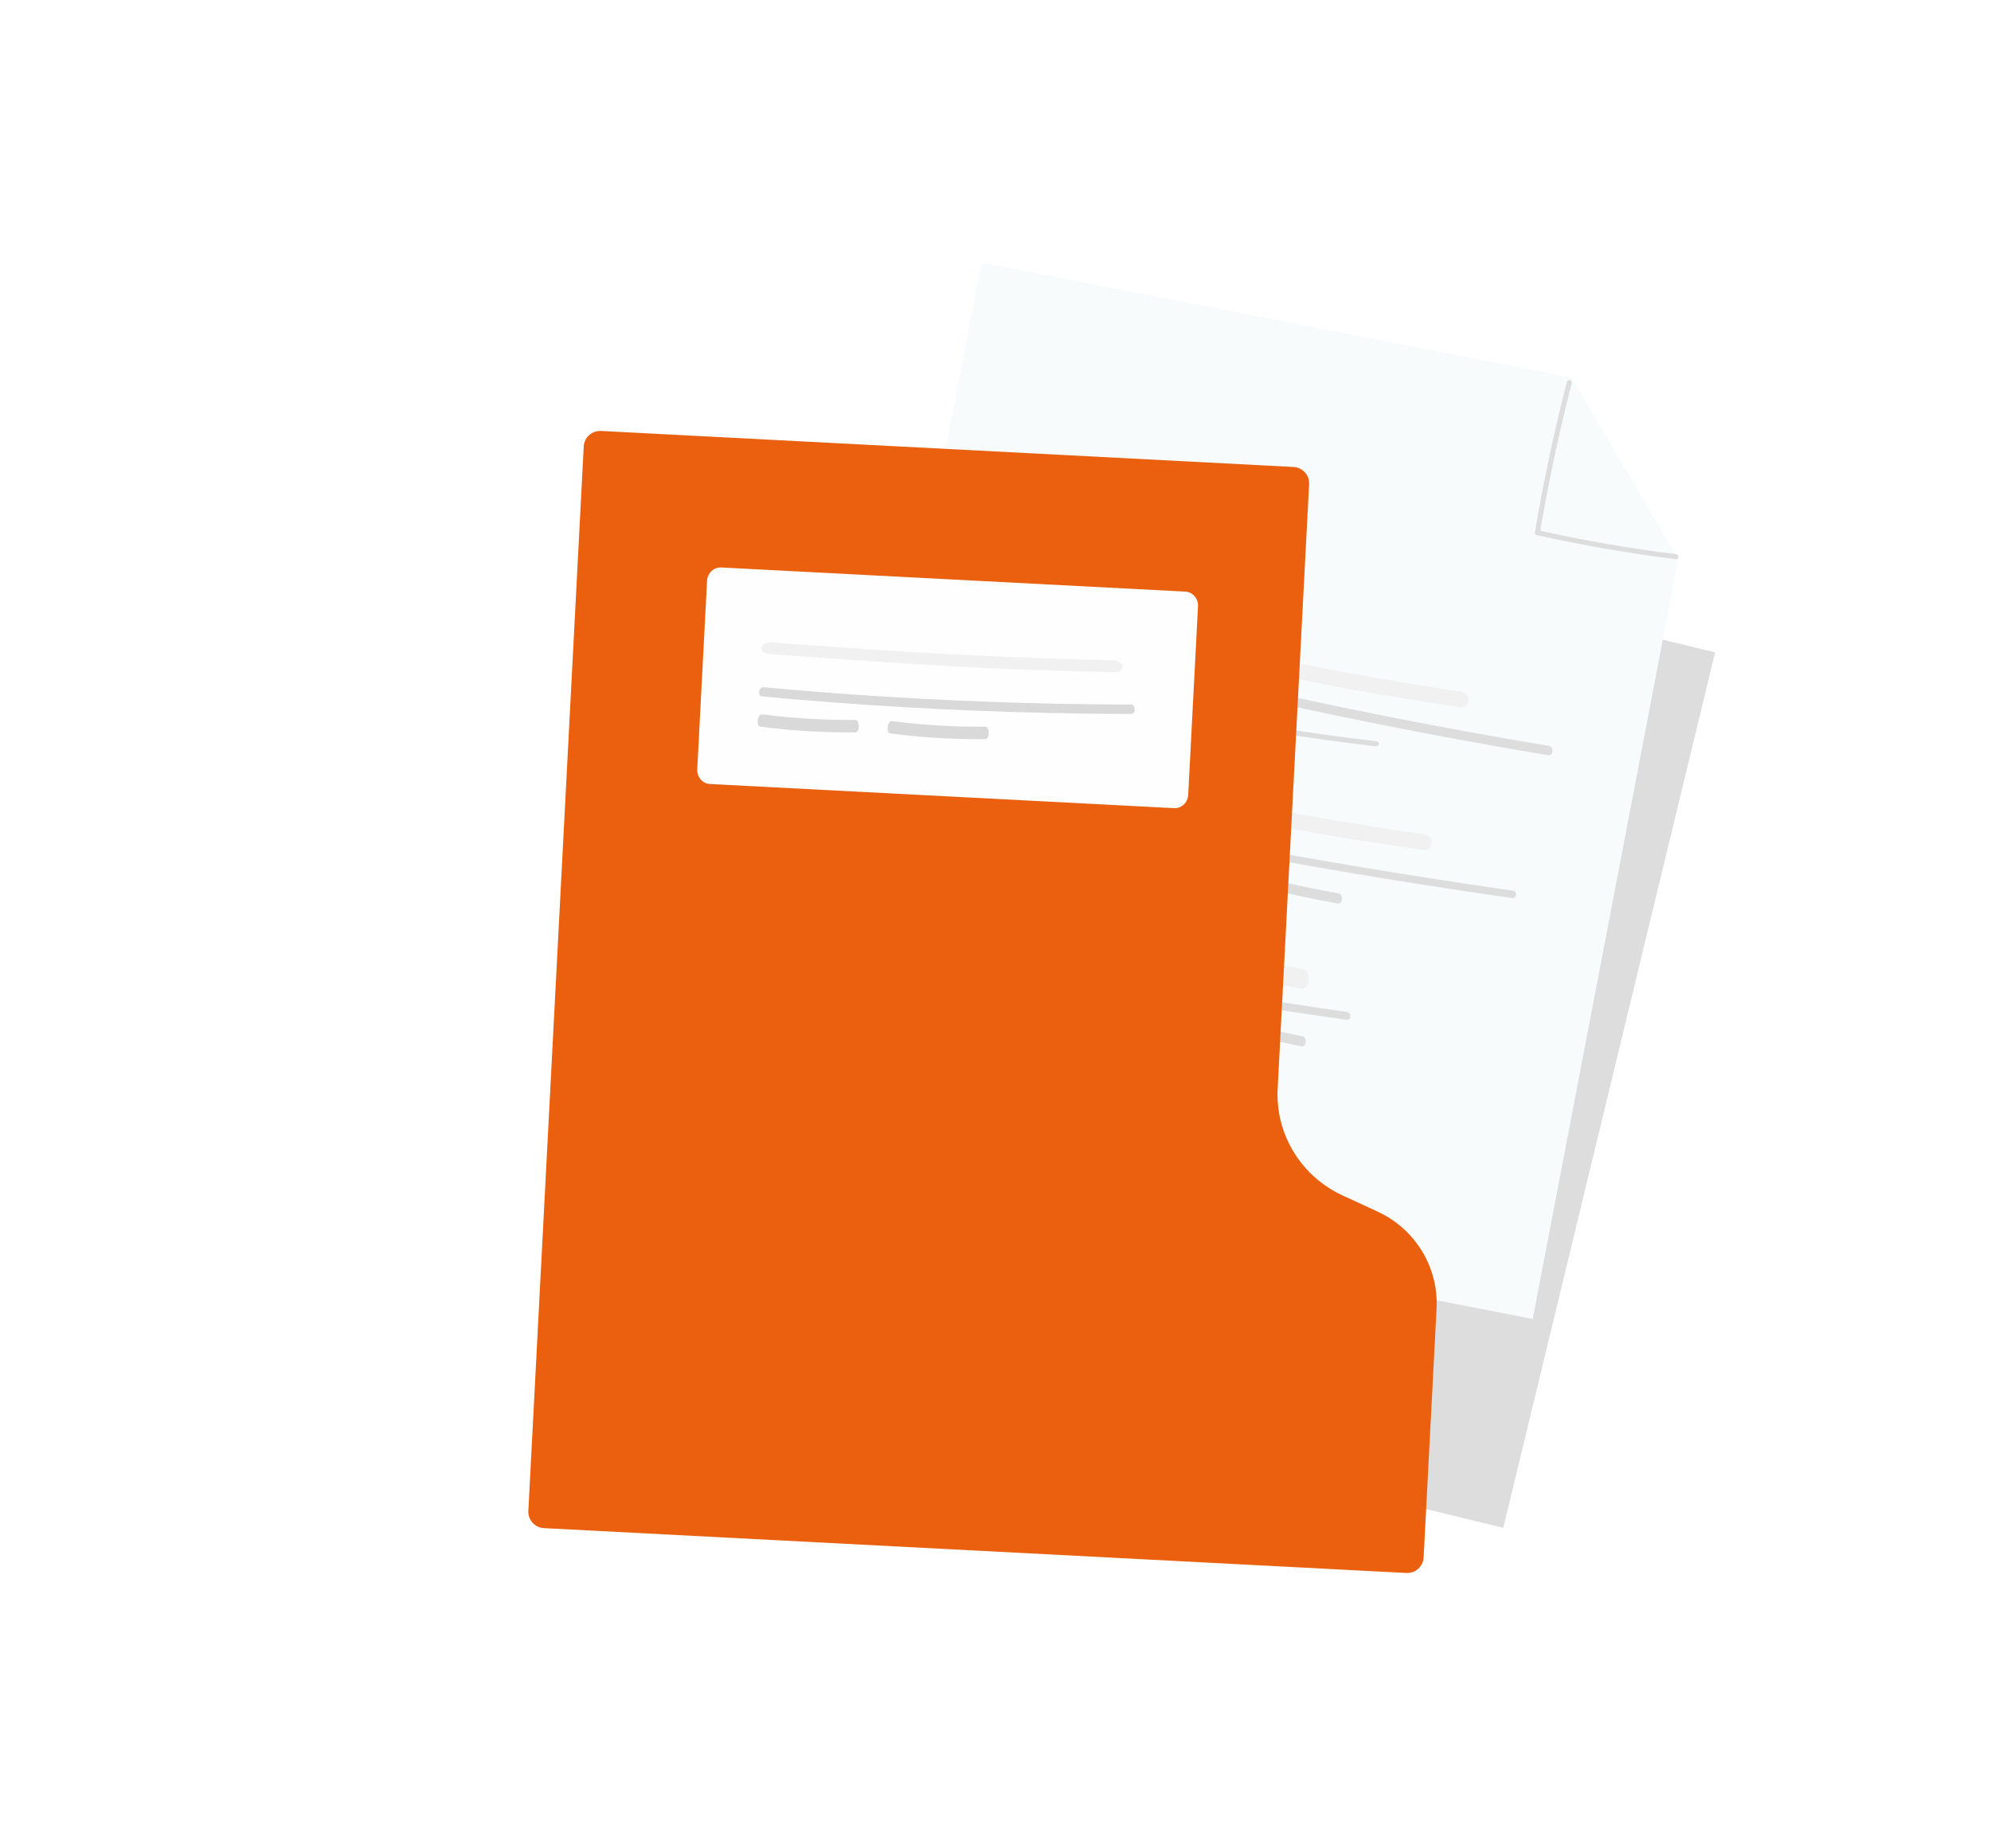 <svg width="70" height="65" viewBox="0 0 70 65" fill="none" xmlns="http://www.w3.org/2000/svg">
<g filter="url(#filter0_d_814_4817)">
<path d="M58.301 18.941L33.591 12.955L26.143 43.742L50.853 49.728L58.301 18.941Z" fill="#DDDDDD"/>
<path d="M57.006 15.652L51.888 42.384L26.349 37.409L32.508 5.233L53.244 9.271L57.006 15.652Z" fill="#F7FBFC"/>
<path d="M35.635 19.051C35.487 19.265 35.619 19.566 35.833 19.638C36.073 19.72 36.272 19.472 36.267 19.216C36.262 18.942 36.062 18.744 35.819 18.764C35.578 18.784 35.402 19.023 35.449 19.293C35.578 20.027 36.672 19.401 36.277 18.872C36.127 18.67 35.824 18.672 35.699 18.908C35.577 19.135 35.684 19.46 35.922 19.506C36.158 19.553 36.402 19.308 36.346 19.034C36.3 18.808 36.066 18.703 35.877 18.758C35.641 18.827 35.556 19.131 35.69 19.348C35.815 19.55 36.085 19.626 36.263 19.453C36.429 19.291 36.426 18.984 36.292 18.802C36.13 18.582 35.84 18.611 35.673 18.813C35.493 19.029 35.508 19.358 35.713 19.542C35.905 19.715 36.186 19.695 36.349 19.478C36.509 19.263 36.507 18.917 36.295 18.75C36.118 18.612 35.855 18.634 35.688 18.786C35.492 18.965 35.492 19.286 35.659 19.484C35.833 19.689 36.109 19.733 36.318 19.563C36.494 19.419 36.277 19.134 36.102 19.276C36.031 19.334 35.896 19.258 35.874 19.171C35.849 19.068 35.965 19.026 36.037 19.036C36.14 19.049 36.159 19.174 36.082 19.252C35.989 19.345 35.829 19.211 35.902 19.088C35.961 18.988 36.1 19.03 36.053 19.152C36.039 19.188 36.02 19.178 35.988 19.155C35.982 19.15 35.951 19.108 35.959 19.124C35.961 19.128 35.938 19.116 35.96 19.121C35.98 19.127 36.002 19.117 36.022 19.13C36.006 19.12 36.036 19.11 36.007 19.128C35.982 19.143 35.993 19.144 35.989 19.137C35.977 19.119 35.979 19.079 36.002 19.103C36.044 19.145 35.962 19.2 35.923 19.221C35.882 19.245 35.758 19.293 35.778 19.187C35.787 19.137 35.858 19.121 35.896 19.147C35.934 19.173 35.938 19.223 35.926 19.269C35.921 19.286 35.947 19.277 35.925 19.272C35.923 19.271 35.912 19.262 35.912 19.26C35.911 19.233 35.893 19.289 35.91 19.265C36.043 19.07 35.768 18.857 35.635 19.05L35.635 19.051Z" fill="#DDDDDD"/>
<path d="M38.066 19.583C41.757 20.502 45.47 21.305 49.201 21.992C50.277 22.19 51.354 22.379 52.433 22.558C52.614 22.588 52.639 22.26 52.458 22.23C48.719 21.609 44.995 20.875 41.294 20.023C40.25 19.783 39.207 19.533 38.167 19.274C37.99 19.23 37.888 19.539 38.066 19.583L38.066 19.583Z" fill="#DDDDDD"/>
<path d="M38.71 18.811C41.343 19.394 43.97 19.996 46.63 20.443C47.53 20.594 48.432 20.734 49.334 20.869C49.686 20.922 49.729 20.378 49.379 20.325C46.728 19.928 44.1 19.45 41.484 18.872C40.622 18.681 39.761 18.489 38.899 18.298C38.752 18.265 38.602 18.31 38.545 18.46C38.497 18.584 38.564 18.779 38.709 18.811L38.71 18.811Z" fill="#F1F1F1"/>
<path d="M38.016 20.627C39.264 20.978 40.524 21.267 41.793 21.495C41.981 21.529 42.007 21.173 41.82 21.14C40.577 20.916 39.343 20.634 38.121 20.291C37.937 20.239 37.831 20.575 38.016 20.627Z" fill="#DDDDDD"/>
<path d="M42.541 21.707C43.796 21.915 45.062 22.093 46.335 22.24C46.524 22.262 46.541 22.084 46.353 22.062C45.106 21.918 43.866 21.745 42.637 21.541C42.453 21.511 42.355 21.676 42.541 21.707Z" fill="#DDDDDD"/>
<path d="M34.355 24.076C34.207 24.291 34.339 24.591 34.553 24.664C34.793 24.745 34.992 24.497 34.987 24.241C34.982 23.967 34.783 23.769 34.539 23.789C34.298 23.809 34.122 24.048 34.169 24.318C34.298 25.053 35.392 24.426 34.998 23.897C34.847 23.695 34.544 23.698 34.419 23.933C34.298 24.16 34.404 24.485 34.642 24.532C34.878 24.578 35.122 24.333 35.066 24.06C35.02 23.833 34.786 23.728 34.597 23.784C34.361 23.852 34.276 24.156 34.41 24.373C34.535 24.576 34.806 24.652 34.983 24.478C35.149 24.316 35.146 24.009 35.012 23.828C34.85 23.608 34.56 23.637 34.393 23.838C34.213 24.054 34.228 24.383 34.433 24.567C34.625 24.74 34.906 24.72 35.069 24.503C35.229 24.288 35.227 23.942 35.015 23.776C34.838 23.637 34.575 23.659 34.408 23.811C34.212 23.991 34.212 24.311 34.379 24.509C34.553 24.715 34.83 24.758 35.038 24.588C35.214 24.444 34.997 24.159 34.822 24.302C34.751 24.359 34.616 24.283 34.594 24.197C34.569 24.093 34.685 24.052 34.757 24.061C34.86 24.075 34.879 24.2 34.802 24.277C34.709 24.371 34.55 24.236 34.623 24.113C34.682 24.014 34.82 24.055 34.773 24.177C34.759 24.213 34.74 24.203 34.708 24.18C34.702 24.176 34.671 24.133 34.679 24.149C34.681 24.153 34.659 24.141 34.681 24.147C34.7 24.152 34.722 24.142 34.742 24.155C34.726 24.145 34.756 24.136 34.727 24.153C34.702 24.169 34.713 24.169 34.709 24.163C34.698 24.144 34.699 24.105 34.722 24.128C34.764 24.17 34.682 24.225 34.643 24.247C34.602 24.27 34.479 24.319 34.498 24.213C34.507 24.163 34.578 24.146 34.616 24.172C34.654 24.199 34.659 24.249 34.646 24.294C34.641 24.312 34.667 24.303 34.645 24.297C34.643 24.297 34.633 24.288 34.632 24.285C34.631 24.258 34.613 24.314 34.63 24.29C34.763 24.096 34.488 23.883 34.355 24.075L34.355 24.076Z" fill="#DDDDDD"/>
<path d="M36.764 25.051C40.461 25.825 44.181 26.506 47.917 27.095C48.994 27.265 50.073 27.427 51.153 27.581C51.335 27.608 51.356 27.346 51.175 27.32C47.431 26.784 43.702 26.157 39.994 25.437C38.948 25.234 37.903 25.023 36.861 24.805C36.683 24.768 36.585 25.014 36.764 25.051L36.764 25.051Z" fill="#DDDDDD"/>
<path d="M36.931 23.807C39.685 24.397 42.433 25.006 45.215 25.459C46.156 25.612 47.099 25.754 48.042 25.891C48.41 25.945 48.454 25.401 48.088 25.347C45.316 24.943 42.568 24.459 39.831 23.875C38.93 23.682 38.029 23.488 37.128 23.295C36.974 23.262 36.818 23.306 36.758 23.456C36.709 23.58 36.779 23.775 36.931 23.807L36.931 23.807Z" fill="#F1F1F1"/>
<path d="M36.723 25.65C37.813 25.992 38.914 26.273 40.023 26.493C40.188 26.526 40.213 26.17 40.05 26.137C38.963 25.922 37.885 25.648 36.817 25.313C36.657 25.263 36.562 25.599 36.723 25.65Z" fill="#DDDDDD"/>
<path d="M41.252 26.904C42.5 27.255 43.76 27.544 45.029 27.773C45.217 27.806 45.244 27.451 45.056 27.417C43.813 27.193 42.579 26.912 41.357 26.568C41.174 26.517 41.068 26.853 41.252 26.904Z" fill="#DDDDDD"/>
<path d="M33.076 29.099C32.928 29.314 33.06 29.615 33.274 29.687C33.514 29.768 33.712 29.521 33.708 29.265C33.703 28.991 33.503 28.793 33.26 28.813C33.018 28.832 32.843 29.072 32.89 29.342C33.019 30.076 34.113 29.45 33.718 28.92C33.568 28.719 33.265 28.721 33.14 28.957C33.018 29.184 33.125 29.509 33.363 29.555C33.599 29.602 33.843 29.356 33.787 29.083C33.74 28.856 33.507 28.752 33.318 28.807C33.082 28.876 32.997 29.18 33.131 29.396C33.256 29.599 33.526 29.675 33.703 29.502C33.87 29.339 33.867 29.032 33.733 28.851C33.571 28.631 33.281 28.66 33.114 28.862C32.934 29.078 32.949 29.407 33.154 29.591C33.346 29.764 33.627 29.744 33.79 29.527C33.95 29.312 33.948 28.966 33.736 28.799C33.559 28.66 33.296 28.682 33.129 28.835C32.932 29.014 32.933 29.335 33.1 29.532C33.274 29.738 33.55 29.782 33.759 29.611C33.935 29.468 33.718 29.183 33.543 29.325C33.472 29.383 33.337 29.307 33.315 29.22C33.29 29.117 33.406 29.075 33.478 29.085C33.581 29.098 33.6 29.223 33.523 29.301C33.43 29.394 33.27 29.26 33.343 29.137C33.402 29.037 33.541 29.079 33.493 29.201C33.48 29.237 33.461 29.227 33.429 29.204C33.423 29.199 33.392 29.156 33.4 29.173C33.402 29.177 33.379 29.164 33.401 29.17C33.421 29.175 33.443 29.166 33.462 29.179C33.447 29.169 33.477 29.159 33.448 29.177C33.423 29.192 33.434 29.192 33.43 29.186C33.419 29.167 33.42 29.128 33.443 29.152C33.485 29.194 33.403 29.248 33.364 29.27C33.323 29.294 33.199 29.342 33.219 29.236C33.228 29.186 33.298 29.17 33.337 29.196C33.375 29.222 33.379 29.272 33.367 29.317C33.361 29.335 33.388 29.326 33.365 29.321C33.364 29.32 33.353 29.311 33.353 29.309C33.352 29.282 33.334 29.337 33.351 29.313C33.484 29.119 33.209 28.906 33.076 29.099L33.076 29.099Z" fill="#DDDDDD"/>
<path d="M35.485 30.088C37.868 30.6 40.246 31.101 42.659 31.467C43.548 31.602 44.439 31.732 45.329 31.861C45.513 31.888 45.535 31.614 45.352 31.588C42.94 31.236 40.535 30.876 38.15 30.377C37.293 30.198 36.438 30.014 35.583 29.83C35.404 29.792 35.304 30.049 35.485 30.088Z" fill="#DDDDDD"/>
<path d="M36.143 28.998C37.897 29.467 39.635 30.015 41.413 30.344C42.184 30.487 42.957 30.621 43.729 30.757C44.08 30.819 44.131 30.13 43.781 30.068C42.681 29.874 41.578 29.698 40.484 29.462C40.338 29.43 40.192 29.397 40.046 29.361C39.977 29.344 39.907 29.327 39.837 29.309C39.762 29.29 39.837 29.309 39.792 29.297C39.747 29.285 39.703 29.273 39.659 29.261C39.289 29.162 38.92 29.055 38.551 28.952C37.815 28.745 37.078 28.543 36.34 28.346C36.193 28.307 36.043 28.365 35.983 28.557C35.934 28.714 35.998 28.959 36.143 28.998Z" fill="#F1F1F1"/>
<path d="M35.44 31.009C36.695 31.218 37.961 31.395 39.234 31.543C39.423 31.565 39.44 31.387 39.252 31.365C38.005 31.221 36.765 31.048 35.536 30.844C35.351 30.813 35.254 30.979 35.44 31.009Z" fill="#DDDDDD"/>
<path d="M40.468 31.954C41.558 32.297 42.659 32.578 43.768 32.798C43.932 32.831 43.958 32.475 43.794 32.442C42.708 32.226 41.629 31.953 40.562 31.618C40.402 31.568 40.306 31.904 40.468 31.954Z" fill="#DDDDDD"/>
<path d="M53.092 9.421C52.641 11.172 52.264 12.942 51.964 14.726C51.958 14.759 51.986 14.808 52.021 14.816C53.639 15.177 55.272 15.461 56.917 15.666C57.03 15.68 57.044 15.503 56.931 15.489C55.303 15.287 53.684 15.007 52.082 14.649C52.101 14.68 52.12 14.71 52.139 14.74C52.438 12.972 52.811 11.217 53.258 9.481C53.286 9.372 53.12 9.31 53.092 9.42L53.092 9.421Z" fill="#DDDDDD"/>
<path d="M34.156 30.622C34.605 30.768 35.098 31.001 35.252 31.489C35.406 31.979 35.126 32.538 34.728 32.822C34.329 33.106 33.841 33.179 33.371 33.236C31.445 33.469 29.505 33.551 27.572 33.481L28.969 30.288C30.694 29.961 32.484 30.076 34.156 30.622Z" fill="#FDBAA0"/>
<path d="M32.164 34.982C32.559 35.221 32.979 35.55 33.028 36.032C33.078 36.518 32.705 36.965 32.274 37.133C31.843 37.301 31.369 37.255 30.914 37.198C29.053 36.963 27.209 36.587 25.4 36.074L27.34 33.471C29.031 33.572 30.695 34.093 32.164 34.983L32.164 34.982Z" fill="#FDBAA0"/>
<path d="M28.772 37.674C29.091 38.007 29.409 38.428 29.318 38.872C29.227 39.32 28.732 39.603 28.26 39.62C27.788 39.637 27.335 39.45 26.905 39.26C25.144 38.48 23.44 37.58 21.811 36.568L24.468 34.848C26.1 35.457 27.585 36.432 28.772 37.674Z" fill="#FDBAA0"/>
<path d="M45.199 38.038L46.436 38.609C47.763 39.222 48.583 40.571 48.507 42.019L48.052 50.772C48.035 51.089 47.763 51.333 47.443 51.316L17.125 49.739C16.805 49.722 16.559 49.452 16.576 49.135L18.523 11.699C18.54 11.382 18.812 11.139 19.132 11.155L43.477 12.422C43.797 12.438 44.042 12.709 44.026 13.025L42.92 34.285C42.837 35.879 43.739 37.364 45.199 38.038Z" fill="#EA600E"/>
<path d="M39.673 16.805L23.358 15.956C23.096 15.943 22.873 16.151 22.859 16.421L22.514 23.057C22.5 23.328 22.7 23.558 22.961 23.571L39.277 24.42C39.538 24.434 39.761 24.226 39.775 23.955L40.12 17.319C40.134 17.049 39.934 16.819 39.673 16.805Z" fill="#FEFEFE"/>
<path d="M24.788 20.491C28.141 20.804 31.502 20.997 34.866 21.072C35.837 21.094 36.807 21.105 37.778 21.108C37.942 21.108 37.929 20.778 37.766 20.777C34.401 20.77 31.038 20.646 27.682 20.402C26.735 20.334 25.789 20.255 24.844 20.167C24.683 20.152 24.625 20.476 24.788 20.491L24.788 20.491Z" fill="#D9D9D9"/>
<path d="M25.022 19C28.049 19.214 31.074 19.444 34.108 19.552C35.134 19.588 36.16 19.616 37.187 19.64C37.586 19.65 37.538 19.232 37.14 19.222C34.125 19.151 31.123 19.016 28.114 18.805C27.123 18.735 26.133 18.663 25.142 18.593C24.974 18.581 24.815 18.628 24.778 18.748C24.747 18.846 24.856 18.988 25.023 19L25.022 19Z" fill="#F1F1F1"/>
<path d="M24.733 21.554C25.841 21.698 26.955 21.765 28.071 21.756C28.236 21.754 28.23 21.315 28.065 21.316C26.972 21.325 25.881 21.262 24.796 21.121C24.634 21.1 24.569 21.532 24.733 21.554L24.733 21.554Z" fill="#D9D9D9"/>
<path d="M29.302 21.793C30.41 21.937 31.523 22.003 32.64 21.994C32.805 21.992 32.799 21.553 32.634 21.555C31.541 21.564 30.45 21.501 29.365 21.359C29.203 21.338 29.138 21.771 29.302 21.792L29.302 21.793Z" fill="#D9D9D9"/>
</g>
<defs>
<filter id="filter0_d_814_4817" x="0" y="0.232" width="69.301" height="64.084" filterUnits="userSpaceOnUse" color-interpolation-filters="sRGB">
<feFlood flood-opacity="0" result="BackgroundImageFix"/>
<feColorMatrix in="SourceAlpha" type="matrix" values="0 0 0 0 0 0 0 0 0 0 0 0 0 0 0 0 0 0 127 0" result="hardAlpha"/>
<feOffset dx="2" dy="4"/>
<feGaussianBlur stdDeviation="4.5"/>
<feComposite in2="hardAlpha" operator="out"/>
<feColorMatrix type="matrix" values="0 0 0 0 0 0 0 0 0 0 0 0 0 0 0 0 0 0 0.09 0"/>
<feBlend mode="normal" in2="BackgroundImageFix" result="effect1_dropShadow_814_4817"/>
<feBlend mode="normal" in="SourceGraphic" in2="effect1_dropShadow_814_4817" result="shape"/>
</filter>
</defs>
</svg>
